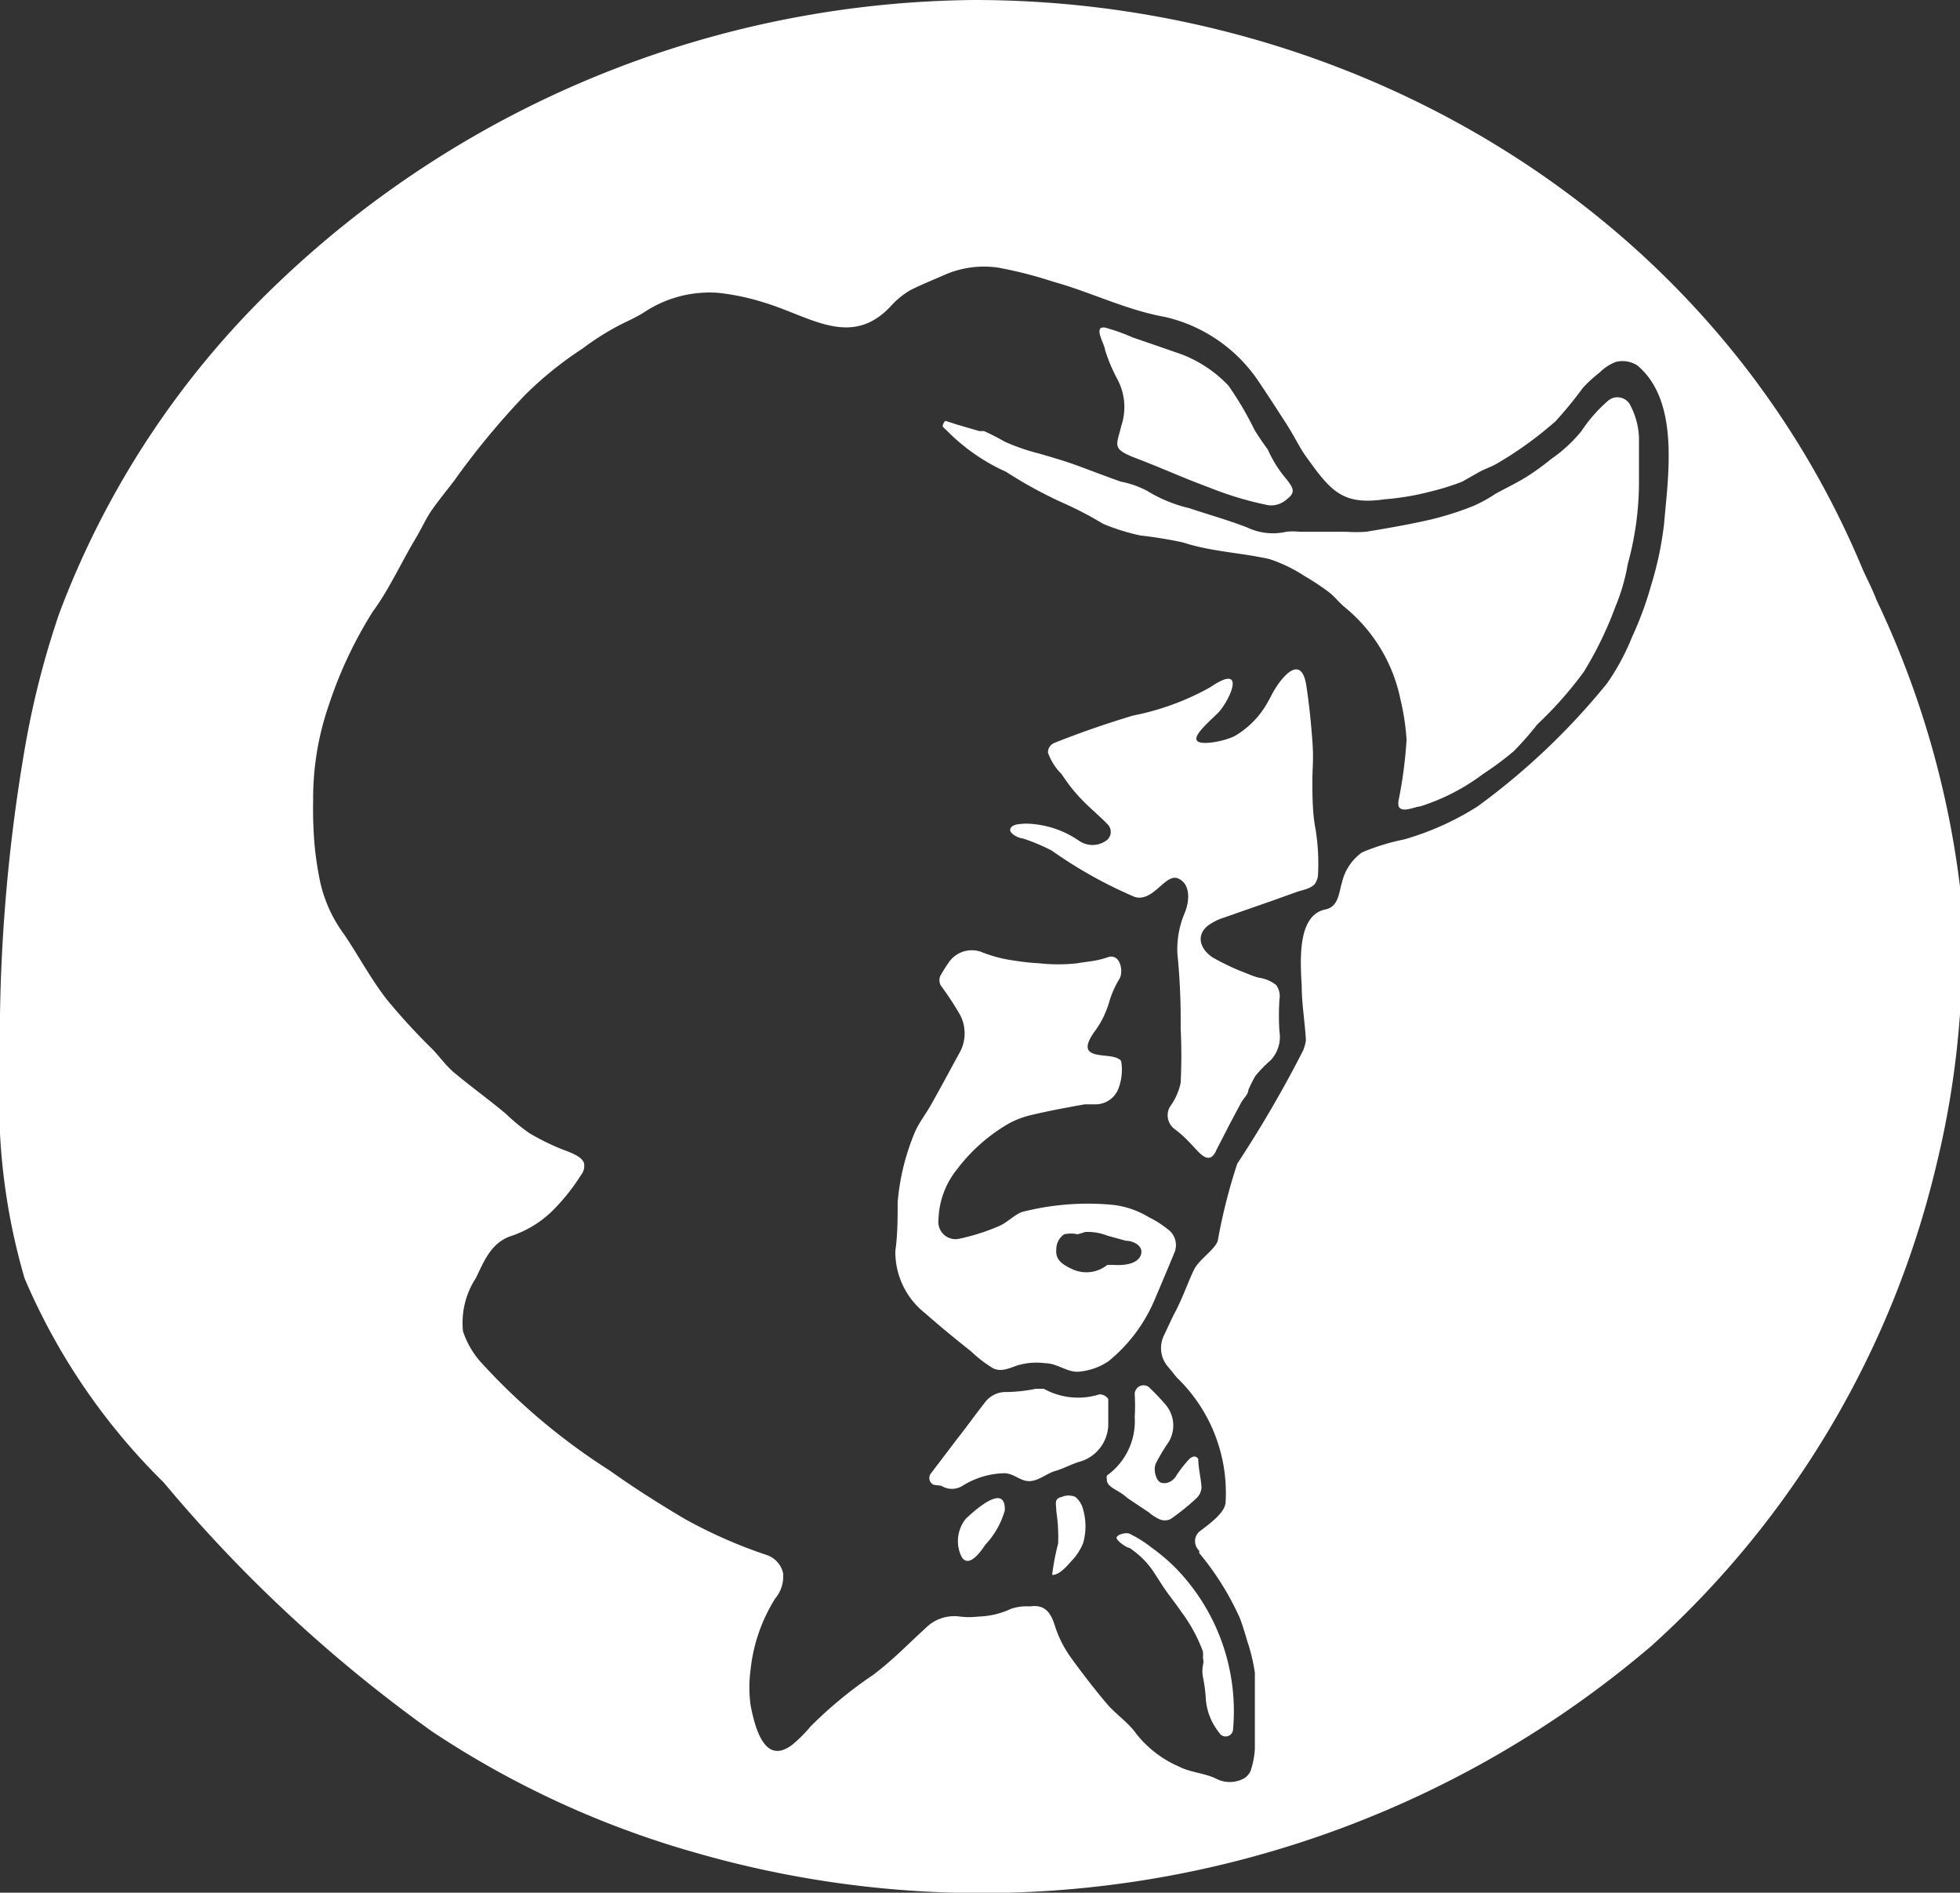 <svg xmlns="http://www.w3.org/2000/svg" viewBox="0 0 42.25 40.79"><rect x="0" y="0" width="42.25" height="40.79" fill="#333333" stroke="none"/><defs><style>.cls-1{fill:#fff;}</style></defs><g id="Layer_2" data-name="Layer 2"><g id="Layer_1-2" data-name="Layer 1"><path class="cls-1" d="M25.22,23.85a1.33,1.33,0,0,0,.23-.51,11.89,11.89,0,0,0,0-1.19,14.27,14.27,0,0,0-.07-1.6,2,2,0,0,1,.16-.88c.11-.27.12-.63-.15-.74s-.53.52-.93.4a9.65,9.65,0,0,1-1.79-1,4.26,4.26,0,0,0-.62-.26c-.07,0-.31-.1-.27-.21s.24-.1.31-.11a2.08,2.08,0,0,1,1.17.37.51.51,0,0,0,.58,0,.23.23,0,0,0,.05-.34c-.2-.21-.43-.39-.63-.61s-.26-.32-.38-.49a1.24,1.24,0,0,1-.29-.46c0-.1.05-.17.14-.21.55-.22,1.13-.42,1.7-.59a5.61,5.61,0,0,0,1.66-.61c.82-.56.4.33.15.57s-.53.49-.43.59.6,0,.81-.11a1.92,1.92,0,0,0,.72-.75L27.4,15c.14-.29.64-1,.76-.22.06.39.1.79.13,1.19s0,.57,0,.86,0,.7.07,1.05a4.7,4.7,0,0,1,.05,1,.44.44,0,0,1-.06.16c-.08.11-.27.14-.39.18l-.53.19-1.06.37a1.2,1.2,0,0,0-.32.16c-.29.22-.17.53.1.7a5.6,5.6,0,0,0,.55.27c.14.05.28.12.43.16a.76.76,0,0,1,.38.16.41.41,0,0,1,.07.31,5.3,5.3,0,0,0,0,.69.73.73,0,0,1-.19.62,2.65,2.65,0,0,0-.33.34,2.8,2.8,0,0,0-.15.3c0,.1-.12.19-.17.3l-.24.45c-.09.18-.29.56-.29.57-.09.18-.2.2-.39,0s-.28-.31-.49-.47A.37.37,0,0,1,25.22,23.85Z"/><path class="cls-1" d="M0,23a13.66,13.66,0,0,0,.53,4.55,13.68,13.68,0,0,0,3,4.4,31,31,0,0,0,5.79,5.37A20.17,20.17,0,0,0,15,39.93a22.25,22.25,0,0,0,20.6-4.46,20.24,20.24,0,0,0,6.14-10.36,19.47,19.47,0,0,0,.51-6,20,20,0,0,0-1.8-6.18c-.09-.24-.21-.46-.31-.69C36.93,4.56,29.18,0,21,0a22,22,0,0,0-15,6.09,19.08,19.08,0,0,0-4.73,7.15A18.9,18.9,0,0,0,.54,16.1,37.1,37.1,0,0,0,0,23Zm6.75-5.74a6.15,6.15,0,0,1,.34-2.07,9.13,9.13,0,0,1,.94-2c.36-.49.61-1.05.92-1.57.13-.21.22-.43.36-.63s.32-.42.48-.63a16.88,16.88,0,0,1,1.53-1.85,7.86,7.86,0,0,1,1.24-1,5.74,5.74,0,0,1,.66-.43c.21-.12.44-.21.65-.34a2.55,2.55,0,0,1,1.6-.43,5,5,0,0,1,1,.21c1,.3,1.88,1,2.74.07a1.74,1.74,0,0,1,.42-.34c.24-.12.49-.22.74-.33a2.11,2.11,0,0,1,1.16-.15,9.12,9.12,0,0,1,1.17.3c.8.22,1.57.61,2.41.76a3.32,3.32,0,0,1,2,1.36c.21.31.41.62.61.93s.29.53.47.77c.51.71.77,1,1.66.87a5.61,5.61,0,0,0,1-.17,5.2,5.2,0,0,0,.67-.21l.37-.21c.13-.07.26-.11.38-.18a8.07,8.07,0,0,0,1.26-.91,8.38,8.38,0,0,0,.59-.72,2.82,2.82,0,0,1,.36-.33,1,1,0,0,1,.35-.23.59.59,0,0,1,.47.08c.91.77.66,2.36.57,3.42a7.38,7.38,0,0,1-.28,1.32,7.4,7.4,0,0,1-.41,1.11,5,5,0,0,1-.54,1,14.89,14.89,0,0,1-2.79,2.65,6.07,6.07,0,0,1-1.58.71,4.79,4.79,0,0,0-.91.28,1.1,1.1,0,0,0-.43.64c-.07.22-.07.53-.36.59-.58.12-.55,1-.51,1.65,0,.39.07.78.09,1.17a.9.9,0,0,1-.06.22,25.83,25.83,0,0,1-1.42,2.44,12.23,12.23,0,0,0-.42,1.66c-.06.19-.4.4-.51.62s-.25.62-.41.92c-.05.09-.14.29-.23.48a.62.62,0,0,0,.09.71l.18.22a3.45,3.45,0,0,1,1.05,2.67c0,.23-.32.46-.57.65a.28.28,0,0,0,0,.41l0,.05a6.06,6.06,0,0,1,.88,1.41c.06.16.11.33.16.5a3.84,3.84,0,0,1,.16.67c0,.54,0,1.09,0,1.64a1.86,1.86,0,0,1-.09.47.35.35,0,0,1-.15.17.64.64,0,0,1-.6,0c-.25-.12-.55-.13-.8-.26a2.36,2.36,0,0,1-.92-.71c-.17-.24-.43-.41-.62-.63s-.53-.65-.78-1a2.43,2.43,0,0,1-.34-.66c-.09-.29-.2-.5-.55-.45a1.07,1.07,0,0,0-.4.05,1.81,1.81,0,0,1-.72.17,1.63,1.63,0,0,1-.38,0,.87.87,0,0,0-.75.25l-.12.11c-.32.3-.63.61-1,.89a9.1,9.1,0,0,0-1.36,1.12,2.87,2.87,0,0,1-.39.39c-.46.35-.74,0-.9-.85a2.84,2.84,0,0,1,0-.77,3.59,3.59,0,0,1,.53-1.53.74.74,0,0,0,.17-.55.54.54,0,0,0-.36-.39,10.45,10.45,0,0,1-1.75-.77c-.56-.33-1.11-.68-1.63-1.05a13.7,13.7,0,0,1-2.79-2.35,1.92,1.92,0,0,1-.37-.65,1.77,1.77,0,0,1,.28-1.15c.18-.37.33-.77.78-.91A2.32,2.32,0,0,0,12,26a4.28,4.28,0,0,0,.52-.67.32.32,0,0,0,.07-.26c-.05-.17-.38-.26-.52-.32a5.08,5.08,0,0,1-.66-.33A4.36,4.36,0,0,1,10.9,24c-.37-.31-.76-.59-1.13-.9-.16-.14-.29-.32-.44-.48a13.39,13.39,0,0,1-1-1.09c-.34-.44-.6-.93-.91-1.39A3,3,0,0,1,6.9,19a7.36,7.36,0,0,1-.12-.8A9.13,9.13,0,0,1,6.75,17.27Z"/><path class="cls-1" d="M22.77,32.57c0-.16-.06-.27.12-.31a.37.37,0,0,1,.29,0,.51.51,0,0,1,.17.28,1.32,1.32,0,0,1,0,.71,1.22,1.22,0,0,1-.27.41c-.09.1-.25.29-.4.28h0a.06.06,0,0,1,0,0,5.43,5.43,0,0,1,.13-.68A3.75,3.75,0,0,0,22.77,32.57Z"/><path class="cls-1" d="M24.46,30.54a4,4,0,0,0,0-.49.19.19,0,0,1,.3-.16,4.67,4.67,0,0,1,.38.4.69.69,0,0,1,.05.79,4.12,4.12,0,0,0-.27.45c-.07.14,0,.38.1.42s.26,0,.35-.17a2.88,2.88,0,0,1,.27-.34c.06-.05.13-.08.19,0s0,0,0,0c0,.21.06.41.07.62a.35.35,0,0,1-.1.22,5,5,0,0,1-.57.46.29.29,0,0,1-.24,0,1,1,0,0,1-.23-.15l-.45-.3a1.33,1.33,0,0,0-.19-.14c-.09-.06-.27-.13-.26-.27a.16.16,0,0,1,0-.08A1.44,1.44,0,0,0,24.46,30.54Z"/><path class="cls-1" d="M27.37,12.05c-.62-.14-1.26-.16-1.87-.36a9.28,9.28,0,0,0-.92-.15,4.63,4.63,0,0,1-.8-.25,7.49,7.49,0,0,0-.84-.44,9.41,9.41,0,0,1-1.25-.68,4.23,4.23,0,0,1-1.29-.9.6.6,0,0,1-.08-.08.17.17,0,0,1,.06-.12h0l0,0,.25.08.48.14.1,0a4.73,4.73,0,0,1,.45.23,4.53,4.53,0,0,0,.76.26c.27.08.55.16.82.26s.61.23.92.34a2,2,0,0,1,.57.2,3.06,3.06,0,0,0,.9.37c.42.14.85.26,1.26.42a1.29,1.29,0,0,0,.84.09,1.27,1.27,0,0,1,.28,0h1a3.23,3.23,0,0,0,.44,0c.48-.08.95-.16,1.42-.27a6.75,6.75,0,0,0,.9-.29,3.1,3.1,0,0,0,.47-.26c.22-.12.45-.23.66-.36a5.3,5.3,0,0,0,.54-.39,3.11,3.11,0,0,0,.65-.6,3.21,3.21,0,0,1,.57-.65.31.31,0,0,1,.47.07,1.62,1.62,0,0,1,.2.72c0,.32,0,.64,0,1a6.67,6.67,0,0,1-.24,1.72,4.31,4.31,0,0,1-.27.93,7.87,7.87,0,0,1-.68,1.4,8.25,8.25,0,0,1-1,1.13,6.83,6.83,0,0,1-.51.58,6.64,6.64,0,0,1-.66.49,4.51,4.51,0,0,1-1.36.7c-.1,0-.39.15-.46,0a.32.32,0,0,1,0-.14,9.44,9.44,0,0,0,.17-1.3,5.11,5.11,0,0,0-.13-.86,3.46,3.46,0,0,0-1.21-2c-.11-.09-.2-.21-.31-.3a5.07,5.07,0,0,0-.54-.36A3.28,3.28,0,0,0,27.37,12.05Z"/><path class="cls-1" d="M27.35,10.89a7.22,7.22,0,0,1-1.3-.39c-.52-.19-1-.41-1.55-.62s-.43-.27-.33-.7a1.27,1.27,0,0,0-.08-1,3.61,3.61,0,0,1-.27-.64c0-.11-.27-.52,0-.48a4.14,4.14,0,0,1,.59.21l.61.21.46.16a2.74,2.74,0,0,1,1,.67,7,7,0,0,1,.56.95c.09.15.19.29.29.43a2.65,2.65,0,0,0,.42.66c.1.14.2.25,0,.4A.51.51,0,0,1,27.35,10.89Z"/><path class="cls-1" d="M24.38,33.07a2.52,2.52,0,0,1,.44.28,4.15,4.15,0,0,1,.51.43,4.42,4.42,0,0,1,1.25,3.49.16.16,0,0,1-.3.07,1.31,1.31,0,0,1-.29-.77,3.18,3.18,0,0,0-.06-.43.72.72,0,0,1,0-.25.29.29,0,0,0,0-.16.7.7,0,0,0,0-.14,3.42,3.42,0,0,0-.47-.86c-.15-.22-.32-.42-.46-.65l-.15-.23a1.87,1.87,0,0,0-.26-.3,2.23,2.23,0,0,0-.24-.19c-.06,0-.26-.14-.28-.21S24.29,33,24.38,33.07Z"/><path class="cls-1" d="M21.66,32.55a1.78,1.78,0,0,1-.42.74c-.11.17-.35.49-.5.28a.64.64,0,0,1-.06-.14.77.77,0,0,1,.14-.7C21,32.56,21.68,31.94,21.66,32.55Z"/><path class="cls-1" d="M19.35,25.91c0,.35,0,.7-.05,1.05a1.68,1.68,0,0,0,.64,1.34c.33.29.66.56,1,.83a2.67,2.67,0,0,0,.47.36c.17.08.34,0,.51-.06a1.44,1.44,0,0,1,.62-.05c.25,0,.48.21.73.18a1.36,1.36,0,0,0,.62-.22,3.42,3.42,0,0,0,1-1.33c.14-.33.28-.66.42-1a.42.42,0,0,0-.14-.52,2.19,2.19,0,0,0-.41-.26,1.89,1.89,0,0,0-.84-.27,5.72,5.72,0,0,0-1.89.16c-.18.07-.33.24-.51.31a4.51,4.51,0,0,1-.86.27.37.37,0,0,1-.43-.41,1.8,1.8,0,0,1,.4-1.09,3.74,3.74,0,0,1,1.14-1,2,2,0,0,1,.46-.17c.38-.09.76-.16,1.15-.23h.24a.53.53,0,0,0,.5-.37,1.14,1.14,0,0,0,.05-.55.09.09,0,0,0-.06-.06c-.22-.15-1,.07-.5-.61a2,2,0,0,0,.31-.65,2.09,2.09,0,0,1,.22-.48c.08-.17,0-.54-.26-.45s-.44.09-.66.13a3.73,3.73,0,0,1-.82,0,5.14,5.14,0,0,1-.55-.06,2.91,2.91,0,0,1-.66-.17.6.6,0,0,0-.75.23c-.06.08-.11.17-.16.25a.24.24,0,0,0,0,.23,6.4,6.4,0,0,1,.42.64.86.86,0,0,1,0,.78c-.21.38-.41.76-.62,1.13-.11.2-.26.39-.35.59A4.94,4.94,0,0,0,19.35,25.91Zm3.42,1a.39.39,0,0,1,.17-.31.7.7,0,0,1,.29,0l.17-.05.07,0a1.14,1.14,0,0,1,.4.08l.4.11c.15,0,.37.1.33.28s-.26.23-.41.24a1.21,1.21,0,0,1-.19,0s-.11,0-.13,0a.72.72,0,0,1-.76.09C22.85,27.23,22.75,27.12,22.77,26.92Z"/><path class="cls-1" d="M20.64,31c.2-.25.38-.51.58-.76A.56.56,0,0,1,21.7,30a3.38,3.38,0,0,0,.63-.07h.17a1.53,1.53,0,0,0,1.2.12.23.23,0,0,1,.19.1v.57a.85.85,0,0,1-.61.78c-.18.05-.35.15-.53.2s-.35.21-.55.22-.33-.16-.54-.17a1.76,1.76,0,0,0-.91.27.43.43,0,0,1-.46,0L20.13,32a.16.16,0,0,1-.06-.25Z"/></g></g></svg>
